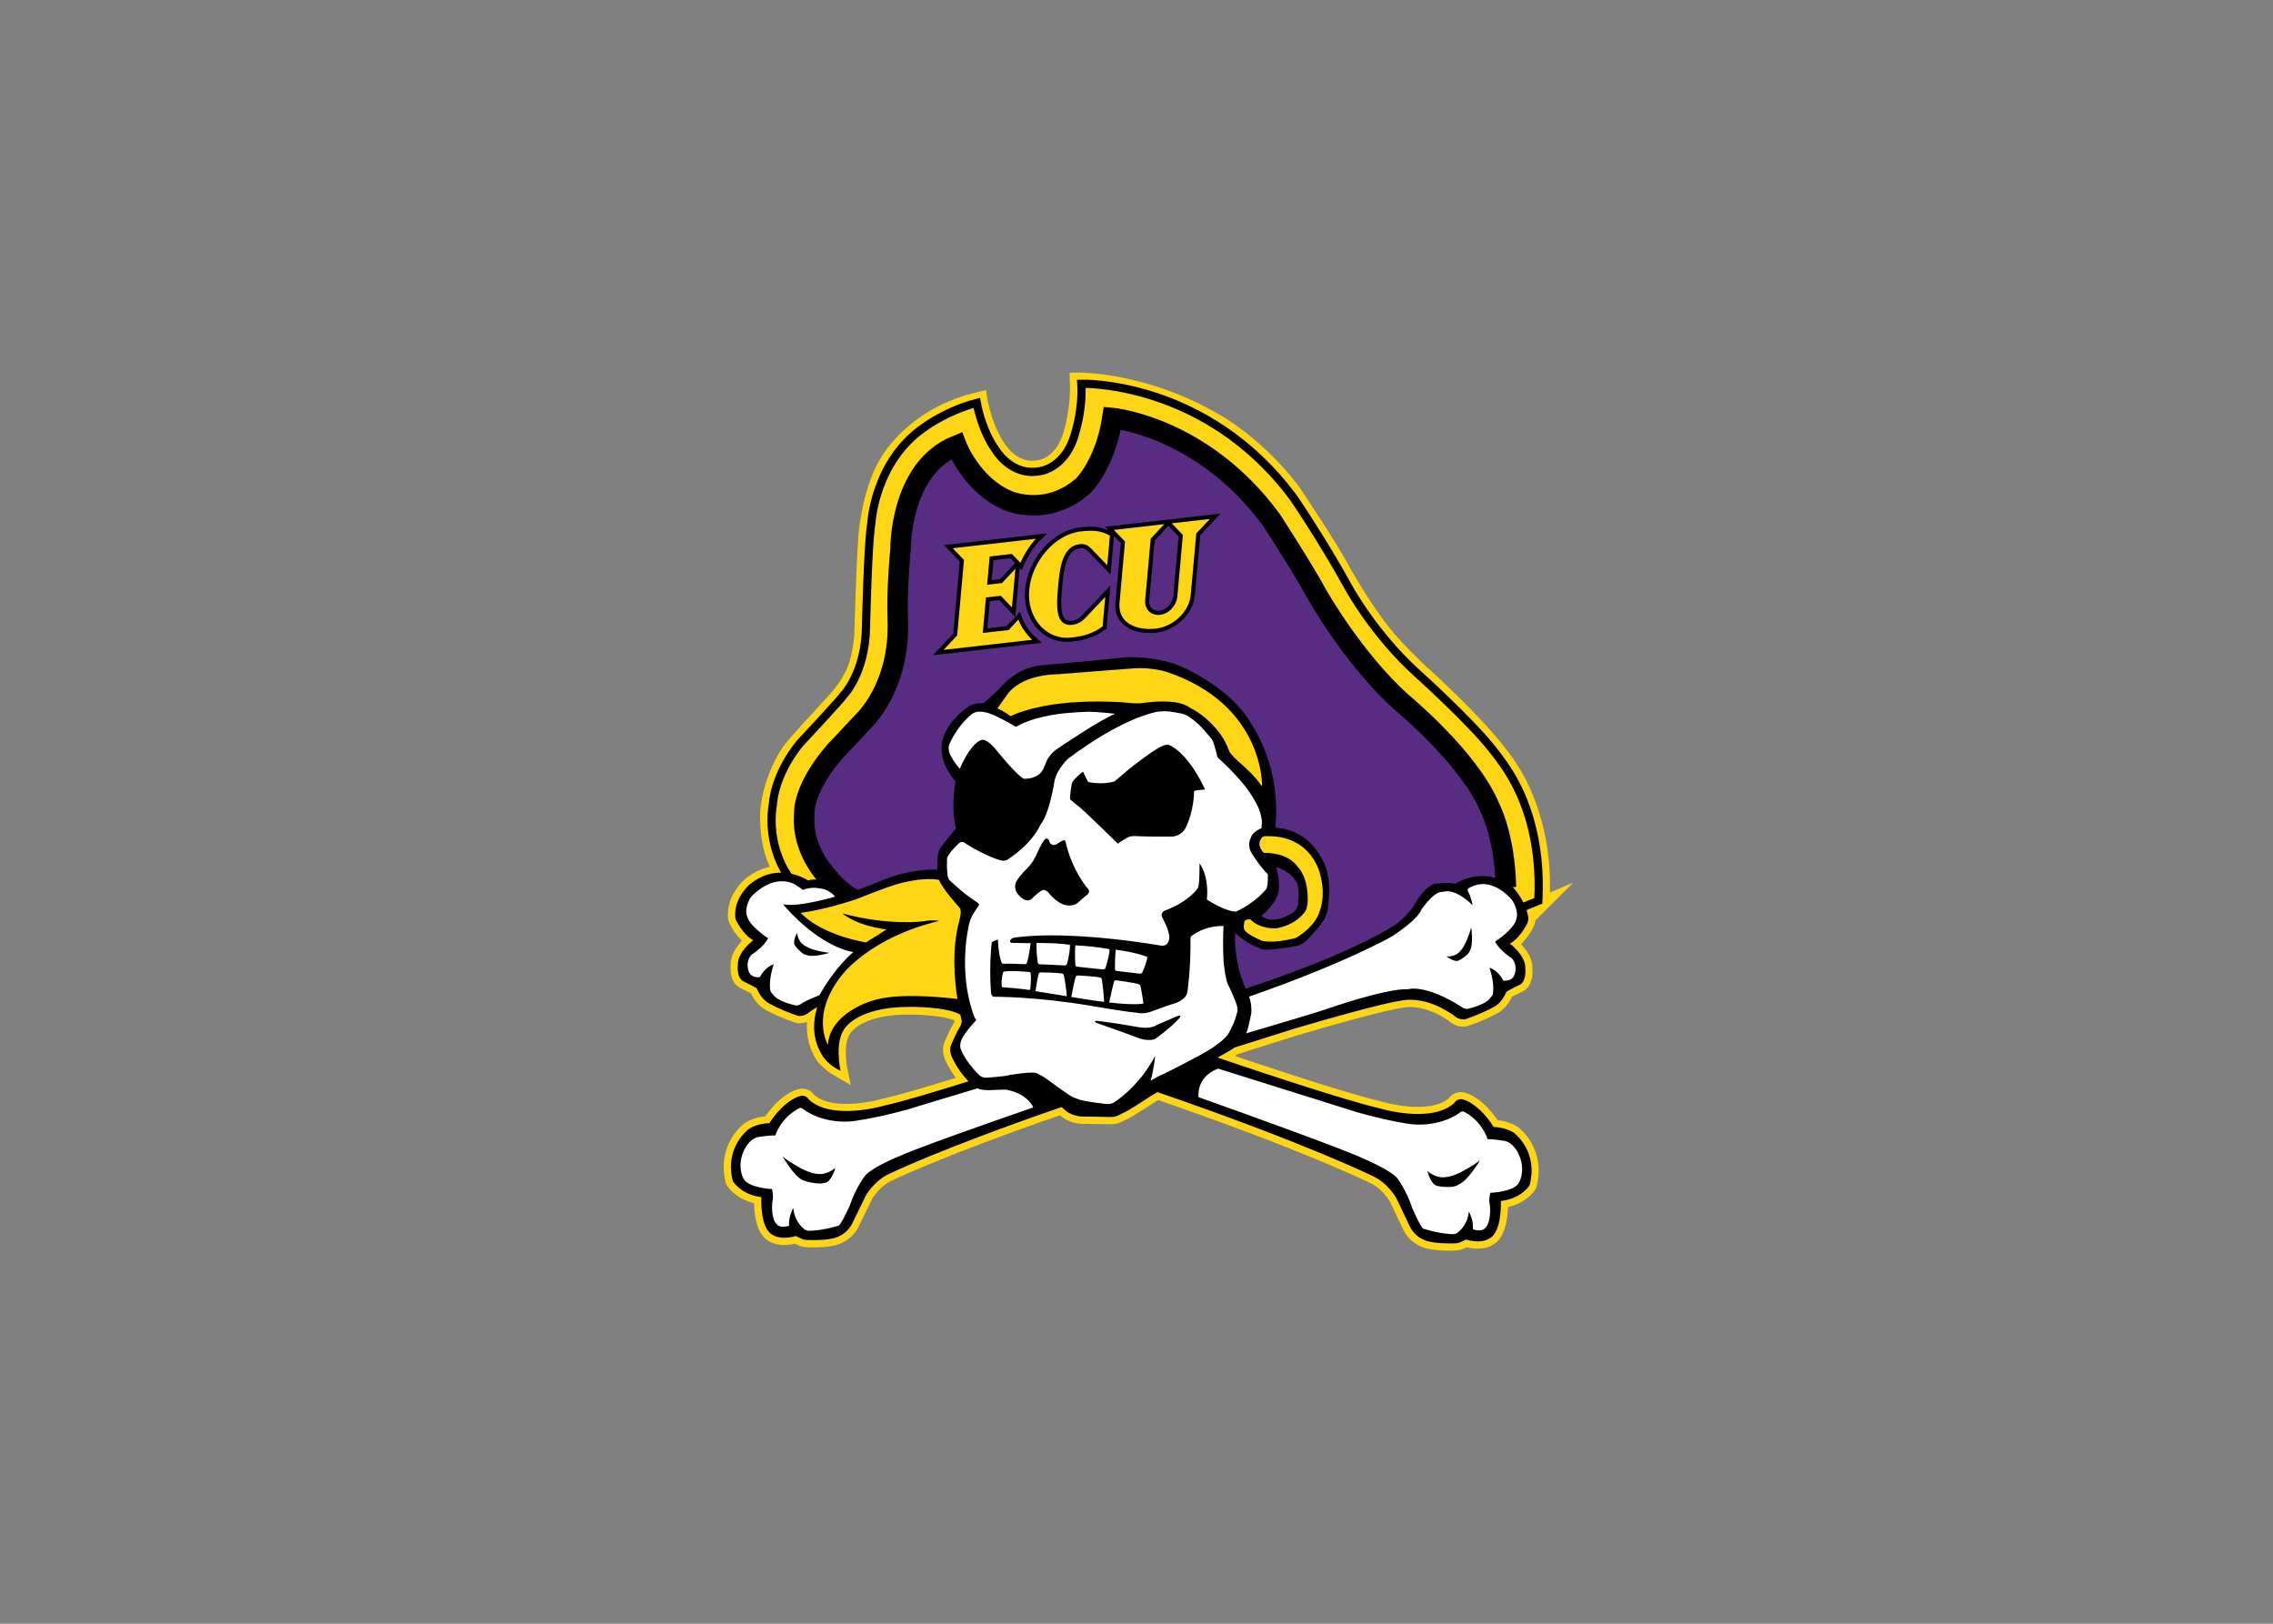 <svg clip-rule="evenodd" fill-rule="evenodd" stroke-miterlimit="10" viewBox="0 0 560 400" xmlns="http://www.w3.org/2000/svg"><rect x="0" y="0" width="560" height="400" fill="#808080" stroke="none"/><g transform="matrix(1.092 0 0 -1.092 -155.282 526.366)"><g fill-rule="nonzero"><path d="m490.13 278.17c1.385 18.638-6.809 30.12-6.809 30.12-4.674 7.963-19.446 21.292-19.446 21.292-1.962 1.558-7.328 7.271-7.328 7.271-5.655 6.231-11.31 16.502-11.31 16.502-2.077 4.213-11.309 18.004-11.309 18.004-7.825 10.366-17.04 15.502-17.04 15.502-16.541 9.828-31.699 9.502-31.699 9.502.346-7.809-1.924-13.617-1.924-13.617-2.538-6.309-7.423-6.232-7.423-6.232-3.809-.5-6.694 2.539-6.694 2.539-4.578 4.655-5.825 13.001-5.825 13.001-15.464-3.52-21.119-14.368-21.119-14.368-4.154-6.838-4.754-17.146-4.754-17.146-.519-7.386-.884-21.725-.884-21.725-.53-6.924-2.578-9.771-2.578-9.771-1.269-2.731-4.923-6.424-4.923-6.424-.27-.346-4.771-5.232-4.771-5.232-2.808-3-4.27-5.001-4.27-5.001-4.616-7.155-4.732-14.079-4.732-14.079-.115-9.233 3.269-13.172 3.269-13.172-2.328.036-4.573-.731-6.47-2.076-1.088-.772-1.974-1.748-2.685-2.879-.554-.879-.981-1.845-1.191-2.864-.087-.425-.123-.855-.155-1.286-.035-.468-.068-1.099.136-1.534.591-1.26 1.436-2.464 2.42-3.443.451-.448.95-.854 1.503-1.17-1.017-.766-1.942-1.743-2.616-2.822-.506-.81-.885-1.747-.847-2.718-.017-.481-.047-.948.007-1.43.09-.798.345-1.68 1.021-2.178.17-.125.373-.203.563-.294.389-.189.778-.382 1.163-.578.419-.214.837-.431 1.244-.665.071-.041.251-.106.28-.185.029-.076.06-.152.093-.227.344-.797.822-1.55 1.421-2.179.748-.786 1.724-1.247 2.686-1.716.954-.465 1.929-.885 2.916-1.273.65-.256 1.306-.498 1.966-.727.352-.122.67-.112 1.043-.054.415.066.891.197 1.223.465.228.183.464.356.703.524.467.329.949.638 1.441.928l.155.142c-.502-1.63-.781-3.335-.713-5.042.075-1.892.594-3.742 1.509-5.398.191-.347.386-.768.661-1.056.234-.243.476-.479.723-.708.922-.86 1.21-1.185 3.06-2.252-.204.965-.314 1.957-.371 2.941-.105 1.801-.035 3.731.68 5.415.579 1.363 1.683 2.411 2.913 3.195 2.932 1.869 6.551 2.521 9.967 2.71 2.466.136 4.967.049 7.423-.194 1.54-.153 3.09-.368 4.578-.798.515-.148 1.102-.33 1.636-.597l.729-.486c.092-.747-.194-.909-.262-1.302-.063-.362-.195-.679-.379-.992-.285-.484-.545-.982-.795-1.485-.379-.764-.735-1.54-1.072-2.323-.369-.862-.377-1.738-.07-2.623.313-.902.837-1.759 1.337-2.566.571-.92 1.213-1.796 1.929-2.61.173-.197.351-.395.535-.589l-.157-.15c-7.372-2.299-14.449-4.45-18.807-5.413 0 0-11.809-3.492-16.989 1.41 0 0-.678 1.315-2.3.64 0 0-3.164-.813-6.604-6.008 0 0-2.539.026-4.553-1.26 0 0-5.659-4.019-3.664-11.81 0 0 1.738-3.019 6.425-3.608 0 0-.381-6.997 2.527-8.489 0 0 1.58-1.309 5.305-.287 0 0 1.376-.861 2.222-.87 0 0 3.615-.192 5.619.248 0 0 3.081.275 4.728 3.259 0 0 2.91 5.894 3.225 6.583 0 0 1.959 3.442 5.514 4.943 0 0 11.195 5.455 37.85 14.677l.796.237c.2-.176.532-.483.688-.614.586-.493 1.199-.887 1.93-1.137.647-.221 1.339-.358 2.023-.375 1.476-.037 2.954-.029 4.43-.056.421-.008 2.034-.072 2.414-.03.566.062 1.114.259 1.621.513.204.102.419.291.637.352.516.143 1.009.484 1.467.752.694.408 1.375.835 2.054 1.267 1.44.919 2.861 1.856 4.324 2.737l.017-.023c33.415-11.495 48.385-18.866 48.385-18.866 3.539-1.538 5.462-5 5.462-5 .308-.693 3.154-6.617 3.154-6.617 1.616-3.001 4.694-3.308 4.694-3.308 2-.462 5.616-.308 5.616-.308.846 0 2.231.846 2.231.846 3.715-1.061 5.309.231 5.309.231 2.923 1.462 2.616 8.463 2.616 8.463 4.693.539 6.462 3.539 6.462 3.539 2.078 7.771-3.539 11.848-3.539 11.848-2.001 1.309-4.539 1.309-4.539 1.309-3.385 5.23-6.54 6.077-6.54 6.077-1.616.693-2.308-.615-2.308-.615-5.231-4.847-17.003-1.231-17.003-1.231-8.996 2.087-33.348 10.37-36.449 11.429l-.009.013c.625.353 1.249.704 1.874 1.055.403.227.806.454 1.21.68.273.154.541.328.8.521l-.001.005 13.495 4.262c19.965 5.885 23.658 6.232 23.658 6.232 6.578 1.5 12.809-3.694 12.809-3.694.924-.576 1.962-.461 1.962-.461 4.732 1.616 7.04 3.116 7.04 3.116 1.616 1.154 2.308 3.116 2.308 3.116.924.577 3.117 1.616 3.117 1.616 1.5.923 1.154 3.692 1.154 3.692.115 2.886-3.463 5.54-3.463 5.54 2.424 1.385 3.924 4.616 3.924 4.616.461 1.27.115 1.731.115 1.731-.07.409-.172.811-.296 1.202l3.542 1.507z" fill="#fff" stroke="#ffd615" stroke-width="3.23"/><path d="m111.87 15.828s-.96 10.964-9.23 19.428c0 0-9.813 8.654-22.507 3.652 0 0-9.81-3.46-14.041-14.808 0 0-8.079 3.461-11.252 12.693 0 0-2.885 9.521-2.885 18.176l-.289 16.734s.866 12.405-6.635 24.235c0 0-12.406 13.852-13.56 15.292 0 0-7.501 10.1-6.059 17.6 0 0-.577 10.38 13.272 19.62 0 0 14.426-7.5 22.793-6.06 0 0-.001-3.85.767-5.19 0 0 .771-2.31 5.194-7.31 0 0-2.308-5.39-.383-13.85 0 0-3.273-2.89-4.041-7.12 0 0-.576-2.88.193-4.23 0 0 2.5-5.963 7.309-9.04 0 0 1.537-1.25 4.23-.289 0 0 4.809-4.519 5.963-6.058 0 0 4.232-4.426 8.656-4.617 0 0 18.465-1.922 22.315-2.307 0 0 4.42-.963 10.58.191 0 0 27.31 5.385 32.69 33.47 0 0 1.54 8.65.77 14.23 0 0 9.81-.19 14.04 10 0 0 2.12 5.39.96 11.54 0 0-1.73 5.58-6.73 9.43 0 0-3.27 1.92-10.19 1.73 0 0-6.54-2.31-9.43-5.96 0 0-.57 12.02 3.66 18.94 0 0 35.77-12.98 42.7-18.37 0 0 5.77-5.38 6.73-8.27 0 0 3.46-5 9.42-3.27 0 0 6.93-4.03 12.89-1.34 0 0 .39-17.7-13.08-32.89 0 0-7.69-9.43-19.04-18.853 0 0-14.42-14.425-26.16-37.41 0 0-12.69-30.487-49.62-39.719zm43.7 122.92.89 6.2c.31 2.82-1.26 4.39-1.26 4.39-1.25 2.82-4.7 4.7-4.7 4.7 1.25.94 3.76 2.2 3.76 2.2 3.77 1.25 9.41-3.77 9.41-3.77.63-1.25.31-6.27.31-6.27-.94-5.64-8.41-7.45-8.41-7.45z" fill="#582c83" transform="matrix(.8 0 0 -.8 304.78 398.86)"/><path d="m101.87 3.898c0 16.446-6.64 22.215-6.64 22.215-5.77 5.194-13.56.866-13.56.866-6.924-3.463-9.522-17.311-9.522-17.311-22.215 6.348-27.119 22.506-27.119 22.506-3.462 9.52-3.463 30.293-3.463 30.293-.288 20.773-2.306 21.349-2.306 21.349-.866 5.482-15.004 19.904-15.004 19.904-10.387 11.54-9.52 20.78-9.52 20.78-1.731 8.94 4.039 18.17 4.039 18.17 1.443.29 5.192 2.31 5.192 2.31 1.442-.58 4.906-.29 4.906-.29-9.521-13.27-6.637-19.9-6.637-19.9.866-10.39 8.946-18.47 8.946-18.47 13.558-11.54 15.289-21.062 15.289-21.062 1.731-6.924 2.019-23.08 2.019-23.08-.576-18.753 3.463-27.987 3.463-27.987 6.347-13.848 15.58-14.712 15.58-14.712 2.019 7.79 10.963 14.425 10.963 14.425 10.964 7.79 21.35-1.443 21.35-1.443 6.924-5.482 9.804-20.195 9.804-20.195 28.28 2.596 48.19 30.871 48.19 30.871 2.88 4.038 15 24.521 15 24.521 9.81 16.445 21.93 26.256 21.93 26.256 17.02 15.296 21.06 25.096 21.06 25.096 6.06 7.51 7.5 27.99 7.5 27.99l2.59 4.62 4.33-2.02c1.73-18.76-7.21-34.91-7.21-34.91-4.04-8.08-23.37-25.68-23.37-25.68-9.23-6.924-20.2-23.658-20.2-23.658-.57-.866-15-24.813-15-24.813-24.23-36.064-62.6-36.641-62.6-36.641zm15.92 79.694c-1.62-.004-2.65.133-2.65.133-1.73.192-25.775 2.211-25.775 2.211-5.386.384-8.847 4.906-8.847 4.906-1.347 1.346-3.655 5-3.655 5 4.04 1.923 5 3.078 5 3.078 15.772-7.31 36.737-3.272 36.737-3.272 6.54-2.115 10.96-.382 10.96-.382 7.31 1.922 12.7 11.344 12.7 11.344.77 2.5 1.73 2.89 1.73 2.89 5.77 5.77 9.04 9.81 9.04 9.81.38-25.199-24.24-33.277-24.24-33.277-3.96-2.043-8.31-2.435-11-2.441zm37.24 47.348c-1.41.03-2.39.2-2.39.2-3.75 2.31-.28 6.63-.28 6.63 8.08-.86 10.96 5.2 10.96 5.2 2.6 3.75.87 9.81.87 9.81-4.62 4.32-8.66 4.03-8.66 4.03-3.17-.28-6.06-2.88-6.06-2.88l-2.59 1.15-.58 3.18c.86 2.02 7.79 4.32 7.79 4.32 2.59.29 9.52-2.02 9.52-2.02 7.5-4.32 6.63-12.11 6.63-12.11 1.16-9.81-6.92-15.29-6.92-15.29-2.34-1.99-5.93-2.28-8.29-2.22zm-92.977 12.31s-10.387-.28-17.311 2.89c0 0-13.128 6.2-22.937 6.49 0 0-1.155 2.17 8.078 6.64 0 0 7.802 2.9 11.396 3.31 0 0 5.926-4.26 6.951-4.66 0 0-8.337-1.01-11.437-3.14 0 0 10.88 2.54 16.832 1.6 0 0 .571.17 5.354-.39 0 0-18.998 6.02-27.077 17.13 0 0-7.501 9.95-1.154 19.61 0 0-.577-7.5 7.357-11.68 0 0 6.349-5.34 29.286-2.6 0 0-2.597-13.41 1.009-24.09 0 0 1.01-1.44-1.009-3.6 0 0-4.04-3.76-5.338-7.51z" fill="#ffd615" transform="matrix(.8 0 0 -.8 304.78 398.86)"/><path d="m140.97 40.883-3.121.355-10.779 1.229-2.32.264-13.988 1.593-2.321.266 1.033 1.072c-1.626-.75-3.186-1.103-5.039-1.103-.834 0-1.764.062-3.015.205-3.809.433-7.54 2.554-10.502 5.969-2.84 3.273-4.678 7.479-5.045 11.539-.379 4.198.887 8.227 3.471 11.055 2.2 2.408 5.155 3.734 8.32 3.734.435 0 .877-.026 1.316-.076 3.609-.41 6.176-1.062 9.41-3.328l.44-.309.049-.533.754-8.357.298-3.319-2.287 2.422-5.343 5.658-.01.01-.008.008c-1.07 1.181-2.007 1.721-3.239 1.861-.164.018-.321.028-.468.028-.881 0-1.286-.332-1.514-.582-1.407-1.54-1.003-6.025-.735-8.993.496-5.497 1.254-10.467 5.03-10.896.168-.019.326-.029.47-.029.743 0 1.199.24 1.956 1.027l4.419 4.592 1.754 1.822.227-2.517.754-8.358v-.007l1.926 2.002-1.514 16.771c-.205 2.263.402 4.241 1.754 5.72 1.697 1.857 4.499 2.881 7.889 2.881.646 0 1.309-.039 1.972-.115 4.77-.543 10.243-4.739 10.77-10.568l1.526-16.9 3.562-3.801 2.149-2.291zm-14.697 3.432.096.097 2.802 2.916-1.513 16.77c-.188 2.083-1.905 3.955-3.828 4.174-.134.015-.267.023-.397.023-.775 0-1.458-.277-1.92-.781-.494-.541-.712-1.293-.633-2.174l1.526-16.9 3.564-3.8zm-34.184 2.138-3.293.375-23.453 2.671-2.32.266 1.619 1.682 2.802 2.914-1.837 20.359-3.563 3.8-2.148 2.291 3.121-.355 24.996-2.848 2.576-.293-1.941-1.719c-.024-.02-2.479-2.226-3.588-5.216l-.649-1.746-1.275 1.359-2.457 2.617-5.461.623.691-7.66 2.686-.307 2.724 2.879 1.76 1.858.229-2.547.986-10.93.033-.348.596.621.693-1.58c1.782-4.061 4.11-6.406 4.133-6.43l2.348-2.337zm-10.379 7.016 1.324 1.377-.738.787-3.494 3.729-2.365.269.507-5.621zm34.578 27.898c-1.088-.017-1.732.019-1.732.019s-.575.001-5.889.577c-5.315.576-18.631 1.728-18.631 1.728-6.467.832-10.5 5.57-10.5 5.57-1.792 1.986-4.674 4.483-4.674 4.483-.577.64-1.025.638-1.025.638-2.881-.191-4.098 1.026-4.098 1.026-6.53 4.545-7.297 9.924-7.297 9.924-1.024 5.698 3.393 10.562 3.393 10.562.448.512.384.896.384.896-1.408 8.131.192 12.803.192 12.803-1.345 1.537-3.906 4.867-3.906 4.867-1.089 1.345-1.215 2.625-1.215 2.625-.196 1.786-.216 3.152-.164 4.213-.913-.065-7.474-.394-16.205 3.258 0 0-2.582 1.123-6.25 2.416-2.441-1.063-6.34-5.353-6.34-5.353s-1.701 1.527-2.695 2.611c-1.145-.136-3.6-.351-5.004.082 0 0-8.223-5.626-16.445 1.154 0 0-3.841 3.269-4.039 7.789 0 0-.162 1.178.144 2.164 0 0 1.874 4.039 4.905 5.77 0 0-4.474 3.317-4.329 6.924 0 0-.432 3.463 1.444 4.617 0 0 2.741 1.298 3.894 2.019 0 0 .866 2.452 2.885 3.895 0 0 2.887 1.875 8.801 3.894 0 0 1.297.145 2.451-.576 0 0 1.123-.909 2.902-1.941-1.372 4.519-1.379 9.509 1.797 14.215 0 0 1.702 2.391 4.782 3.756 0 0-1.892-8.492 1.408-12.23 0 0 3.761-5.763 17.787-5.787 0 0 10.504-.166 14.58 2.177.161.713.285 1.223.285 1.223.32.833-.256 1.984-.256 1.984-1.216 1.985-2.56 5.186-2.56 5.186-.833 1.793.255 3.777.255 3.777 1.501 3.141 3.268 5.301 4.582 6.643-9.323 2.909-18.307 5.645-23.814 6.861 0 0-14.761 4.364-21.236-1.764 0 0-.846-1.643-2.875-.798 0 0-3.954 1.017-8.254 7.511 0 0-3.174-.034-5.691 1.575 0 0-7.075 5.022-4.582 14.762 0 0 2.174 3.774 8.033 4.509 0 0-.478 8.748 3.156 10.613 0 0 1.976 1.636 6.633.358 0 0 1.72 1.075 2.778 1.088 0 0 4.52.24 7.025-.311 0 0 3.851-.343 5.91-4.072 0 0 3.636-7.368 4.029-8.229 0 0 2.449-4.303 6.893-6.179 0 0 14.292-6.952 48.238-18.66.413.348 1.121.947 1.121.947 1.921 1.729 4.803 1.728 4.803 1.728 1.024 0 6.274.065 7.939.129s3.33-1.09 3.33-1.09c.961-.191 6.465-3.841 6.465-3.841.543-.39 1.837-1.18 3.377-2.1 41.779 14.372 60.52 23.594 60.52 23.594 4.424 1.923 6.828 6.25 6.828 6.25.385.865 3.944 8.272 3.944 8.272 2.019 3.75 5.867 4.134 5.867 4.134 2.499.577 7.019.385 7.019.385 1.059 0 2.79-1.056 2.79-1.056 4.643 1.326 6.634-.29 6.634-.29 3.655-1.826 3.272-10.58 3.272-10.58 5.866-.673 8.078-4.421 8.078-4.421 2.597-9.714-4.424-14.811-4.424-14.811-2.5-1.636-5.674-1.635-5.674-1.635-4.231-6.54-8.175-7.598-8.175-7.598-2.02-.865-2.885.768-2.885.768-6.54 6.059-21.252 1.539-21.252 1.539-11.805-2.739-44.396-13.885-45.576-14.289 1.094-.616 3.857-2.182 3.857-2.182.342-.205.655-.42.945-.638l16.922-5.346c24.956-7.357 29.572-7.791 29.572-7.791 8.223-1.875 16.014 4.617 16.014 4.617 1.155.721 2.452.578 2.452.578 5.915-2.019 8.798-3.896 8.798-3.896 2.02-1.443 2.887-3.895 2.887-3.895 1.154-.722 3.895-2.019 3.895-2.019 1.875-1.155 1.441-4.616 1.441-4.616.144-3.606-4.326-6.923-4.326-6.923 3.029-1.732 4.904-5.772 4.904-5.772.578-1.587.145-2.164.145-2.164-.721-4.183-4.041-7.789-4.041-7.789-8.223-6.78-16.445-1.154-16.445-1.154-1.875-.578-5.625 0-5.625 0-2.885.432-5.77 5.769-5.77 5.769-1.442 2.597-5.144 5.578-5.144 5.578-13.4 8.59-37.666 16.628-42.553 18.186-.003-.006-.036-.076-.036-.076-.96-1.921-1.793-5.057-1.793-5.057-1.156-4.799-1.305-8.216-1.123-10.533 1.619 1.454 4.138 3.359 7.27 4.452 0 0 0 .255 2.176.255 0 0 5.378-.383 8.195-1.152 0 0 1.28-.383 2.305-1.279 0 0 5.123-5.124 5.635-7.172 0 0 .511-1.152.638-2.561 0 0 .514-5.249.129-7.554 0 0-.128-1.025-.512-2.561 0 0-2.855-11.304-14.514-12.127.16-2.832 2.026-16.801-8.085-31.281-5.587-8-15.688-12.805-15.688-12.805-5.858-3.409-13.12-3.937-16.385-3.988zm1.918 3.084c3.964-.012 7.297.969 7.297.969 27.85 9.155 27.211 32.332 27.211 32.332.003.01.005.012.008.021-.113-.137-.218-.267-.457-.535-2.817-4.097-7.682-7.169-8.834-9.346-1.281-3.841-3.906-6.595-3.906-6.595-3.458-4.034-7.108-5.633-7.108-5.633-3.713-2.946-13.123-1.408-13.123-1.408-1.793.383-6.146-.194-6.146-.194-9.604-.512-15.559.194-15.559.194-10.713 1.003-15.791 3.734-15.791 3.734-1.879-1.366-3.735-2.197-3.735-2.197 1.643-2.327 3.2-4.483 3.2-4.483 4.673-5.313 13.701-5.121 13.701-5.121 11.076-.896 21.514-1.666 21.514-1.666.584-.048 1.162-.07 1.728-.072zm7.37 12.173c.961-.064 4.418.639 4.418.639 1.344.319 2.369 1.089 2.369 1.089 3.073 2.049 5.762 5.698 5.762 5.698.704.575 1.025 1.922 1.025 1.922.64 2.048.895 3.328.895 3.328.019.099.112.266.265.486 0 0 2.294 2.013 3.641 3.482 1.842 2.009 4.865 4.866 7.426 9.924 1.196 2.361 1.281 4.61 1.281 4.61 0 .533-.066 1.244-.123 1.785-.338.145-2.711 1.202-2.949 2.633 0 0-1.41 2.049.383 4.738 0 0 2.048 3.327 4.353 5.633 0 0 .127 3.073-.385 4.097 0 0-2.945 3.851-8.623 6.44-1.364-.071-3.876-.7-8.193-3.41 0 0 .854-5.974-2.049-10.242 0 0 .001 4.438-.17 5.463-.17 1.024 0 1.195-.683 2.048 0 0-2.733 3.585-8.879 5.805 0 0-1.364.511-.852 1.877 0 0 2.047 3.416 2.047 5.807 0 0 .001 2.56-2.389 2.218 0 0-24.927-4.44-40.805-2.306 0 0-1.365.002-1.707.941 0 0-.085.513.428.598 0 0 4.609.084 5.377.084 0 0-.469 3.799-1.023 5.379 0 0 0 .512-.555.554 0 0-4.183-.214-5.891-.128 0 0-.597.129-.724-.34 0 0-.94-2.05-1.026-6.491 0 0-1.108.345-1.621.686 0 0-.171.126-.17.426 0 0-.769 6.316-.171 13.828 0 0 .084 1.195.853 1.195 0 0 11.781-.085 27.594 2.604 0 0 9.602 1.665 12.291 1.857 0 0 1.517.277 1.922.191 0 0 1.089.065 2.754-.554 0 0 5.205-1.963 6.656-2.305 0 0 3.16-1.11 3.33-3.244 0 0 .938-6.231.854-14.768 0 0-.171-.513.341-.939 0 0 3.365-2.915 8.975-2.799-.308 5.434.044 10.474.074 10.717.512 4.225 1.024 5.441 1.024 5.441 1.281 2.433 2.433 5.57 2.433 5.57.577 1.473.385 2.37.385 2.37-.833 3.521-2.434 6.082-2.434 6.082-.895 1.793-4.673 4.224-4.673 4.224-3.394 2.241-13.637 7.299-13.637 7.299-1.345.512-3.713 1.922-3.713 1.922 1.088-4.097 1.217-6.916 1.217-6.916-4.674 8.835-11.396 12.934-11.396 12.934-1.153.832-2.625.512-2.625.512-6.978-.769-7.875-1.409-7.875-1.409-1.089-.32-1.536-.64-1.536-.64-1.408-.704-7.236-5.057-7.236-5.057-1.216-.832-2.432-1.408-2.432-1.408-.804-.829-7.875.383-7.875.383-.896.384-6.595.769-6.595.769-1.537.064-2.432-1.152-2.432-1.152-3.457-3.521-4.674-6.658-4.674-6.658-.704-1.409.256-3.266.256-3.266.897-1.856 4.033-5.185 4.033-5.185-.384-.448-.638-1.09-.638-1.09-4.866-13.188-1.282-26.441-1.282-26.441.384-1.793 2.625-4.801 2.625-4.801.32-.449-.64-.961-.64-.961-4.162-2.689-7.684-6.209-7.684-6.209-.64-1.025-.511-1.793-.511-1.793-.257-1.472-.127-3.971-.127-3.971-.064-.512.255-.959.255-.959.897-1.664 3.202-3.714 3.202-3.714 1.024-.768 1.793.193 1.793.193 5.954 3.65 9.345 4.545 9.345 4.545 1.729.704 2.69-.192 2.69-.192 7.17-4.801 9.027-9.668 9.027-9.668 2.625-3.136 3.969-12.291 3.969-12.291.769-3.585 3.906-6.402 3.906-6.402 15.045-11.268 24.072-12.934 24.072-12.934 1.089-.448 3.457-.383 3.457-.383zm-52.109.105c1.501.088 2.877.705 2.877.705 2.048.683 6.914 3.575 6.914 3.575l1.279-.672c5.57-2.689 12.998-3.201 12.998-3.201 3.329-.321 6.338-.385 6.338-.385 2.432 0 7.426.576 7.426.576-4.097 1.536-16.326 9.859-16.326 9.859-1.792 1.088-2.881 3.137-2.881 3.137-.254.57-1.086 2.56-1.086 2.56-1.345 2.817-4.929 2.752-4.929 2.752-.513.128-.833-.129-.833-.129-1.788-1.105-5.891-5.951-7.265-7.67-3.234-4.046-4.516-3.086-4.516-3.086-1.408.385-3.072 2.754-3.072 2.754-1.472 1.856-2.945 5.315-2.945 5.315-.391-.428-1.637-1.901-2.539-3.608-1.175-2.218-.278-3.564-.278-3.564 2.69-5.762 6.274-8.258 6.274-8.258.72-.576 1.666-.714 2.566-.662zm52.686 9.305c-1.344 0-2.881 1.088-2.881 1.088-2.369 1.216-8.195 5.891-8.195 5.891-2.945 2.56-4.033 3.394-4.033 3.394-3.522 1.024-7.17.19-7.17.19-.32-.128-.321-.19-.321-.19l-1.343-2.754c-1.281.833-2.754 2.561-2.754 2.561-.448.512-.512 1.408-.512 1.408-.256 1.152-.449 3.457-.385 3.713.084.334 2.754 2.371 2.754 2.371 1.537 1.344 3.84 3.584 3.84 3.584 3.585 3.393 6.852 6.658 6.852 6.658.512-.448 2.88-1.793 2.88-1.793.961-.512 2.561-.32 2.561-.32 3.649.192 9.859.129 9.859.129 2.626-.193 3.715-2.243 3.715-2.243 2.624-5.185 2.496-10.561 2.496-10.561.96-.578 3.22-.267 3.073-.578-5.378-11.332-10.436-12.549-10.436-12.549zm27.338 25.801c.256-.032.447 0 .447 0 13.188-.256 15.238 11.141 15.238 11.141 1.793 6.786-.769 11.396-.769 11.396-1.793 3.713-6.145 6.147-6.145 6.147-6.787 1.792-9.732.767-9.732.767-4.354-1.92-4.736-2.945-4.736-2.945-.512-.897-.129-1.922-.129-1.922-.128-.512.384-.895.384-.895.384-.255 1.28-.257 1.28-.257 2.944 2.945 7.427 2.56 7.427 2.56 5.378-1.024 7.555-4.096 7.555-4.096 1.28-.897 1.279-3.97 1.279-3.97 0-6.658-2.687-9.09-2.687-9.09-2.945-4.353-9.092-4.098-9.092-4.098-1.024 0-1.025-.512-1.025-.512-.641-.768-.768-1.537-.768-1.537-.384-1.152.641-2.304.641-2.304.256-.256.576-.353.832-.385zm-61.43.672c-.24-.048-.609.097-1.121.865 0 0-1.152 1.985-1.92 3.777 0 0-.833 2.24-3.33 4.545 0 0-2.176 2.243-2.496 3.459 0 0-.513 1.408.447 2.752 0 0 1.28 1.857 2.69 2.049 0 0 1.088.128 1.857-.896 0 0 2.241-2.241 3.01-2.049 0 0 .574-.001 1.279.767 0 0 2.945 3.906 6.082 3.586 0 0 1.344.129 2.496-1.023 0 0 1.538-1.411 1.986-1.731 0 0 1.537-.831.512-1.984 0 0-4.354-4.864-6.275-13.188 0 0-.191-.705-.574-.449 0 0-.834.32-1.731.961 0 0-.959.703-1.6.191 0 0-.409-.074-.576-.576-.32-.961-.383-.768-.383-.768s-.113-.241-.353-.289zm64.566 8.035c4.481 1.409 5.507 3.843 5.764 4.227.355.533.511 1.408.511 1.408.256 1.921 0 4.609 0 4.609-.128 1.921-1.794 2.817-1.794 2.817-6.018 3.585-8.579.64-8.579.64 3.457-2.688 4.483-5.634 4.483-5.634 1.28-3.073-.385-8.067-.385-8.067zm-98.051 3.399c1.041-.013 2.076.054 3.035.234 0 0 .006.018.006.018.961 2.56 5.764 7.81 5.764 7.81.832.769-.129 3.906-.129 3.906-2.052 7.737-1.328 16.352-.473 21.838-4.562-.551-17.499-1.837-24.258.578 0 0-11.625 3.3-12.254 12.301 0 0-5.143-8.34 4.076-19.779 0 0 7.806-10.428 27.273-15.115 0 0-1.52-.411-4.621.131 0 0-9.457 1.278-22.629-2.228 0 0 3.777 3.419 12.443 4.498 0 0-4.048 2.55-5.808 3.666 0 0-12.291-1.879-18.438-8.365 0 0 5.633-.513 15.535-3.756 0 0 8.879-3.587 12.123-4.44 0 0 4.224-1.249 8.353-1.297zm-41.371.601c1.133-.012 2.325.211 3.541.779 0 0 1.976 1.201 2.457 1.682 0 0 2.309-1.058 5.043-.385 0 0 2.17.098 4.063 2.264 0 0-10.476 3.122-14.695 2.16 0 0 6.105 7.575 14.084 11.5 1.847.924 3.775 1.642 5.72 1.988 0 0-4.933 3.969-9.453 11.99-.19.338-.072.133-.433.297-1.059.481-2.822 1.017-4.768 2.26 0 0-.865.72-1.875.432 0 0-5.192-1.155-6.201-3.174 0 0-.723-.431-.723-1.441 0 0-.433-2.597 1.01-6.924 0 0-2.308.576-3.895 3.605 0 0-2.741.577-3.318-2.164 0 0-.721-2.453 1.01-4.183 0 0 3.319-2.02 4.617-4.616 0 0-5.339-3.462-5.916-6.203 0 0-1.008-1.875 1.012-5.338 0 0 3.812-4.475 8.72-4.529zm197.67.801c4.839-.071 8.457 4.689 8.457 4.689 2.02 3.462 1.01 5.338 1.01 5.338-.578 2.741-5.914 6.203-5.914 6.203 1.298 2.597 4.615 4.617 4.615 4.617 1.731 1.731 1.01 4.184 1.01 4.184-.578 2.741-3.319 2.162-3.319 2.162-1.586-3.029-3.894-3.605-3.894-3.605 1.443 4.327 1.01 6.923 1.01 6.923 0 1.01-.721 1.444-.721 1.444-1.01 2.019-6.203 3.174-6.203 3.174-1.01.288-1.875-.434-1.875-.434-10.387-6.636-15.146-5.049-15.146-5.049-6.348-.288-23.082 5.625-23.082 5.625-1.916.719-17.279 5.227-22.633 6.834l.201-.486c.18-.253.495-1.534.764-2.752 0-.003.001-.003.002-.006.309-1.306.49-2.367.49-2.367.073-.514.064-1.049.023-1.586-.095-1.927-.631-3.17-.631-3.17 27.096-9.412 40.248-16.951 40.248-16.951 7.934-5.193 8.368-7.645 8.368-7.645 4.039-5.625 5.914-4.904 5.914-4.904 3.751-1.298 8.511 3.75 8.511 3.75-.576-2.885-1.298-3.894-1.298-3.894-.433-.721.578-1.155.578-1.155 1.217-.649 2.399-.923 3.515-.939zm-3.264 12.236c-.021.025-.037.141-.043.408 0 0-1.393 4.955-3.224 6.5 0 0-1.03 1.344-3.606 1.295 0 0 2.38 1.78 3.483 1.078 0 0 .788-.375 1.23-.744 0 0 .722-.549 1.006-.797 0 0 .3-.251.504-.566 0 0 .256-.28.496-1 0 0 .74-1.018.324-5.498 0 0-.106-.751-.17-.676zm-190.06 1.504s-1.409 2.616-.552 3.603c0 0 .488.725.918 1.108 0 0 .649.633.937.877 0 0 .292.26.633.416 0 0 .314.211 1.062.341 0 0 1.117.584 5.487-.488 0 0 1.292-.384.232-.25 0 0-5.106-.648-6.904-2.232 0 0-1.482-.82-1.813-3.375zm69.678 2.883c4.755.057 7.303.515 7.303.515 0 2.561-.854 5.377-.854 5.377-.17.512-.767.428-.767.428-1.963-.085-7.086-.342-7.086-.342-.385-.085-.428-.682-.428-.682-.341-2.219-.34-5.294-.34-5.294.769-.011 1.493-.011 2.172-.002zm8.793.658c6.139.303 9.68 1.094 9.68 1.094-.162 2.554-1.191 5.312-1.191 5.312-.203.501-.793.377-.793.377-1.954-.209-7.307-.771-7.307-.771-.386-.052-.383-.709-.383-.709-.2-2.236-.006-5.303-.006-5.303zm11.4 1.222c6.403.854 8.952 2.09 8.952 2.09-.414 2.263-1.45 4.289-1.45 4.289-.202.5-.793.377-.793.377-1.954-.209-6.539-.771-6.539-.771-.506-.117-.383-.709-.383-.709-.044-2.416.213-5.276.213-5.276zm-29.314 6.03c2.257 0 5.114.287 5.114.287.255.085.214.512.214.512.214 1.109-.085 4.14-.085 4.14-.086.428-.342.385-.342.385-1.793-.341-7.426-.768-7.426-.768-.427.087-.299-.47-.299-.47-.214-1.751.34-3.543.34-3.543.085-.512.557-.426.557-.426.49-.085 1.175-.117 1.927-.117zm8.145.373s4.821.043 6.058.342c0 0 .429-.001.514.597 0 0 .55 2.552.818 5.789-2.143-.341-5.045-.797-8.843-1.435 0 0 .512-3.5.853-4.696 0 0 .044-.597.6-.597zm10.328.853s5.378.256 6.402.598c0 0 .341-.086.512.512 0 0 .411 2.084.668 6.353-2.137-.264-4.546-.599-7.539-1.103 0 0-1.461-.238-1.721-.28.046-.251.672-3.67 1.166-5.482 0 0 .085-.427.512-.598zm10.928 1.366s5.12.684 6.4 1.111c0 0 .428.084.514.596 0 0 .64 3.137.81 4.845 0 0-1.89.596-9.642-.275.069-.338.751-3.653 1.32-5.764 0 0 .086-.428.598-.514zm17.934 9.978c-.164-.016-.457.052-.947.266 0 0-4.44 1.878-5.719 2.476 0 0-1.368 1.11-4.867.512 0 0-7.682-1.366-11.779-1.793 0 0-1.282.086-.086.598 0 0 9.732 3.414 11.354 4.097 0 0 2.987 1.282 5.121.428 0 0 3.926-2.732 6.744-5.721 0 0 .672-.815.18-.863zm10.889 14.943 39.24 12.316c9.521 2.693 15.291 3.367 15.291 3.367 8.462.769 13.465-3.174 13.465-3.174.865-.865 1.635-.193 1.635-.193 5.001 2.79 6.347 7.598 6.347 7.598 1.539-.096 4.231.385 4.231.385 3.173.191 4.713 4.232 4.713 4.232 1.828 4.519-.098 7.598-.098 7.598-1.346 2.692-8.076 2.884-8.076 2.884-.578 2.404-.098 3.75-.098 3.75.288 4.905-1.25 6.059-1.25 6.059-1.057 1.442-3.558.482-3.558.482.191-2.693-1.155-5.002-1.155-5.002-.385 3.848-2.789 5.578-2.789 5.578-.769 1.058-2.306.77-2.306.77-3.847-.193-7.791-1.539-7.791-1.539-.77-.481-3.077-5.77-3.077-5.77-1.442-4.615-4.039-8.175-4.039-8.175-1.539-2.308-9.232-5.578-9.232-5.578-6.08-2.899-33.063-12.582-47.037-17.549-.22-5.543 4.044-7.512 5.584-8.04zm-67.955 5.566c1.751.756 4.601.457 4.601.457s1.773-.059 3.432-.113c1.71.291 5.936 1.357 7.777 5.022-14.477 5.018-33.312 11.657-38.301 13.971 0 0-7.728 3.189-9.291 5.48 0 0-2.634 3.531-4.125 8.131 0 0-2.364 5.264-3.138 5.736 0 0-3.956 1.306-7.805 1.457 0 0-1.542.274-2.301-.793 0 0-2.384-1.756-2.728-5.607 0 0-1.371 2.294-1.207 4.988 0 0-2.511.936-3.553-.517 0 0-1.526-1.172-1.186-6.073 0 0 .495-1.341-.056-3.752 0 0-6.731-.263-8.049-2.97 0 0-1.891-3.095-.016-7.596 0 0 1.581-4.023 4.756-4.182 0 0 2.699-.453 4.237-.341 0 0 1.398-4.795 6.427-7.53 0 0 .775-.665 1.631.209 0 0 4.96 3.998 13.43 3.317 0 0 5.778-.613 15.326-3.205l20.139-6.088zm-54.729 19.258c-.135-.028.394.897.394.897 3.407 5.326 5.135 5.728 5.135 5.728.189.112.889.317.889.317 1.169.32 1.392.346 1.392.346 1.734.281 2.506.281 2.506.281.591.033 1.457-.205 1.457-.205 1.829-.173 2.928-4.201 2.928-4.201-2.813 2.278-5.113 1.677-5.113 1.677-3.366-.131-9.188-4.424-9.188-4.424-.237-.291-.355-.406-.4-.416zm196.38 1.026c-.045.009-.166.123-.406.412 0 0-5.867 4.233-9.233 4.328 0 0-2.309.578-5.098-1.73 0 0 1.058 4.038 2.885 4.23 0 0 1.197.277 2.006.258 0 0 1.275.029 1.805.004 0 0 .548-.011 1.049-.18 0 0 .525-.084 1.419-.668 0 0 1.704-.47 5.166-5.76 0 0 .542-.921.407-.894z" transform="matrix(.8 0 0 -.8 304.78 398.86)"/></g><path d="m320.12 284.25s-5.172 6.631-3.516 16.565c0 0 .207 6.199 5.999 13.443 0 0 9.227 9.856 10.056 11.099 0 0 4.711 4.917 4.916 14.956 0 0 .41 19.257 1.23 23.765 0 0 .726 13.836 11.882 21.512 0 0 5.029 3.786 11.883 5.531 0 0 1.01-6.091 4.303-10.65 0 0 3.536-5.994 9.951-4.745 0 0 6.001.614 8.075 9.048 0 0 1.602 5.027 1.268 10.678 0 0 28.262.869 47.913-25.803 0 0 6.163-8.913 12.437-20.267 0 0 5.704-10.463 15.357-19.194 0 0 11.88-10.678 16.887-17.032 0 0 2.429-2.926 4.218-5.927l.121-.212c2.875-4.803 6.916-14.185 6.176-28.214l-4.098-1.661" fill="none" stroke="#000" stroke-width="1.85"/><path d="m481.96 281.87c-.24 11.608-3.647 17.976-3.647 17.976-4.625 11.208-19.932 23.775-19.932 23.775-10.972 9.892-19.053 24.313-19.053 24.313-3.056 5.685-10.357 16.906-10.357 16.906-15.473 21.011-35.798 22.88-35.798 22.88-1.619-10.533-6.622-15.314-6.622-15.314-8.277-7.243-16.961-3.311-16.961-3.311-8.248 3.484-11.602 12.413-11.602 12.413-12.824-5.17-12.616-23.381-12.616-23.381s-.888-9.098-.622-15.728c.621-15.521-7.864-23.177-7.864-23.177-2.07-2.277-6.416-6.829-6.416-6.829-7.286-8.513-6.802-13.865-6.802-13.865-.792-8.959 6.013-15.113 6.013-15.113" fill="none" stroke="#000" stroke-width="4.62"/><path d="m137.99 42.385-10.78 1.228 3.16 3.293-1.56 17.295c-.23 2.624-2.4 4.939-4.85 5.217-.17.021-.35.031-.52.031-2.27 0-3.93-1.729-3.7-4.213l1.56-17.295 3.83-4.091-14.24 1.621 3.17 3.293-1.56 17.297c-.46 5.091 3.69 7.343 8.5 7.343.6 0 1.22-.036 1.84-.107 4.56-.52 9.3-4.521 9.75-9.526l1.56-17.294zm-33.55 3.328c-.88 0-1.82.078-2.89.199-7.367.84-13.809 8.546-14.523 16.465-.674 7.467 4.211 13.529 10.641 13.529.39 0 .785-.022 1.186-.068 3.316-.378 5.766-.945 8.876-3.127l.76-8.356-5.35 5.657c-1.21 1.34-2.4 2.054-3.962 2.232-.209.024-.408.035-.598.035-4.333 0-3.831-6.038-3.398-10.832.451-5.004 1.117-11.379 6.048-11.941.21-.024.41-.035.6-.035 1.19 0 1.92.482 2.79 1.381l4.42 4.593.75-8.357c-1.89-1.027-3.48-1.375-5.35-1.375zm-15.508 2.262-23.461 2.671 3.168 3.293-1.92 21.282-3.836 4.09 24.996-2.848s-2.673-2.365-3.904-5.68l-2.746 2.928-7.291.83.904-10.008 4.191-.476 3.123 3.297.987-10.932-3.784 4.039-4.193.477.719-7.967 6.265-.715 2.405 2.502c1.89-4.309 4.377-6.783 4.377-6.783z" fill="#ffd615" fill-rule="nonzero" transform="matrix(.8 0 0 -.8 304.78 398.86)"/></g></svg>